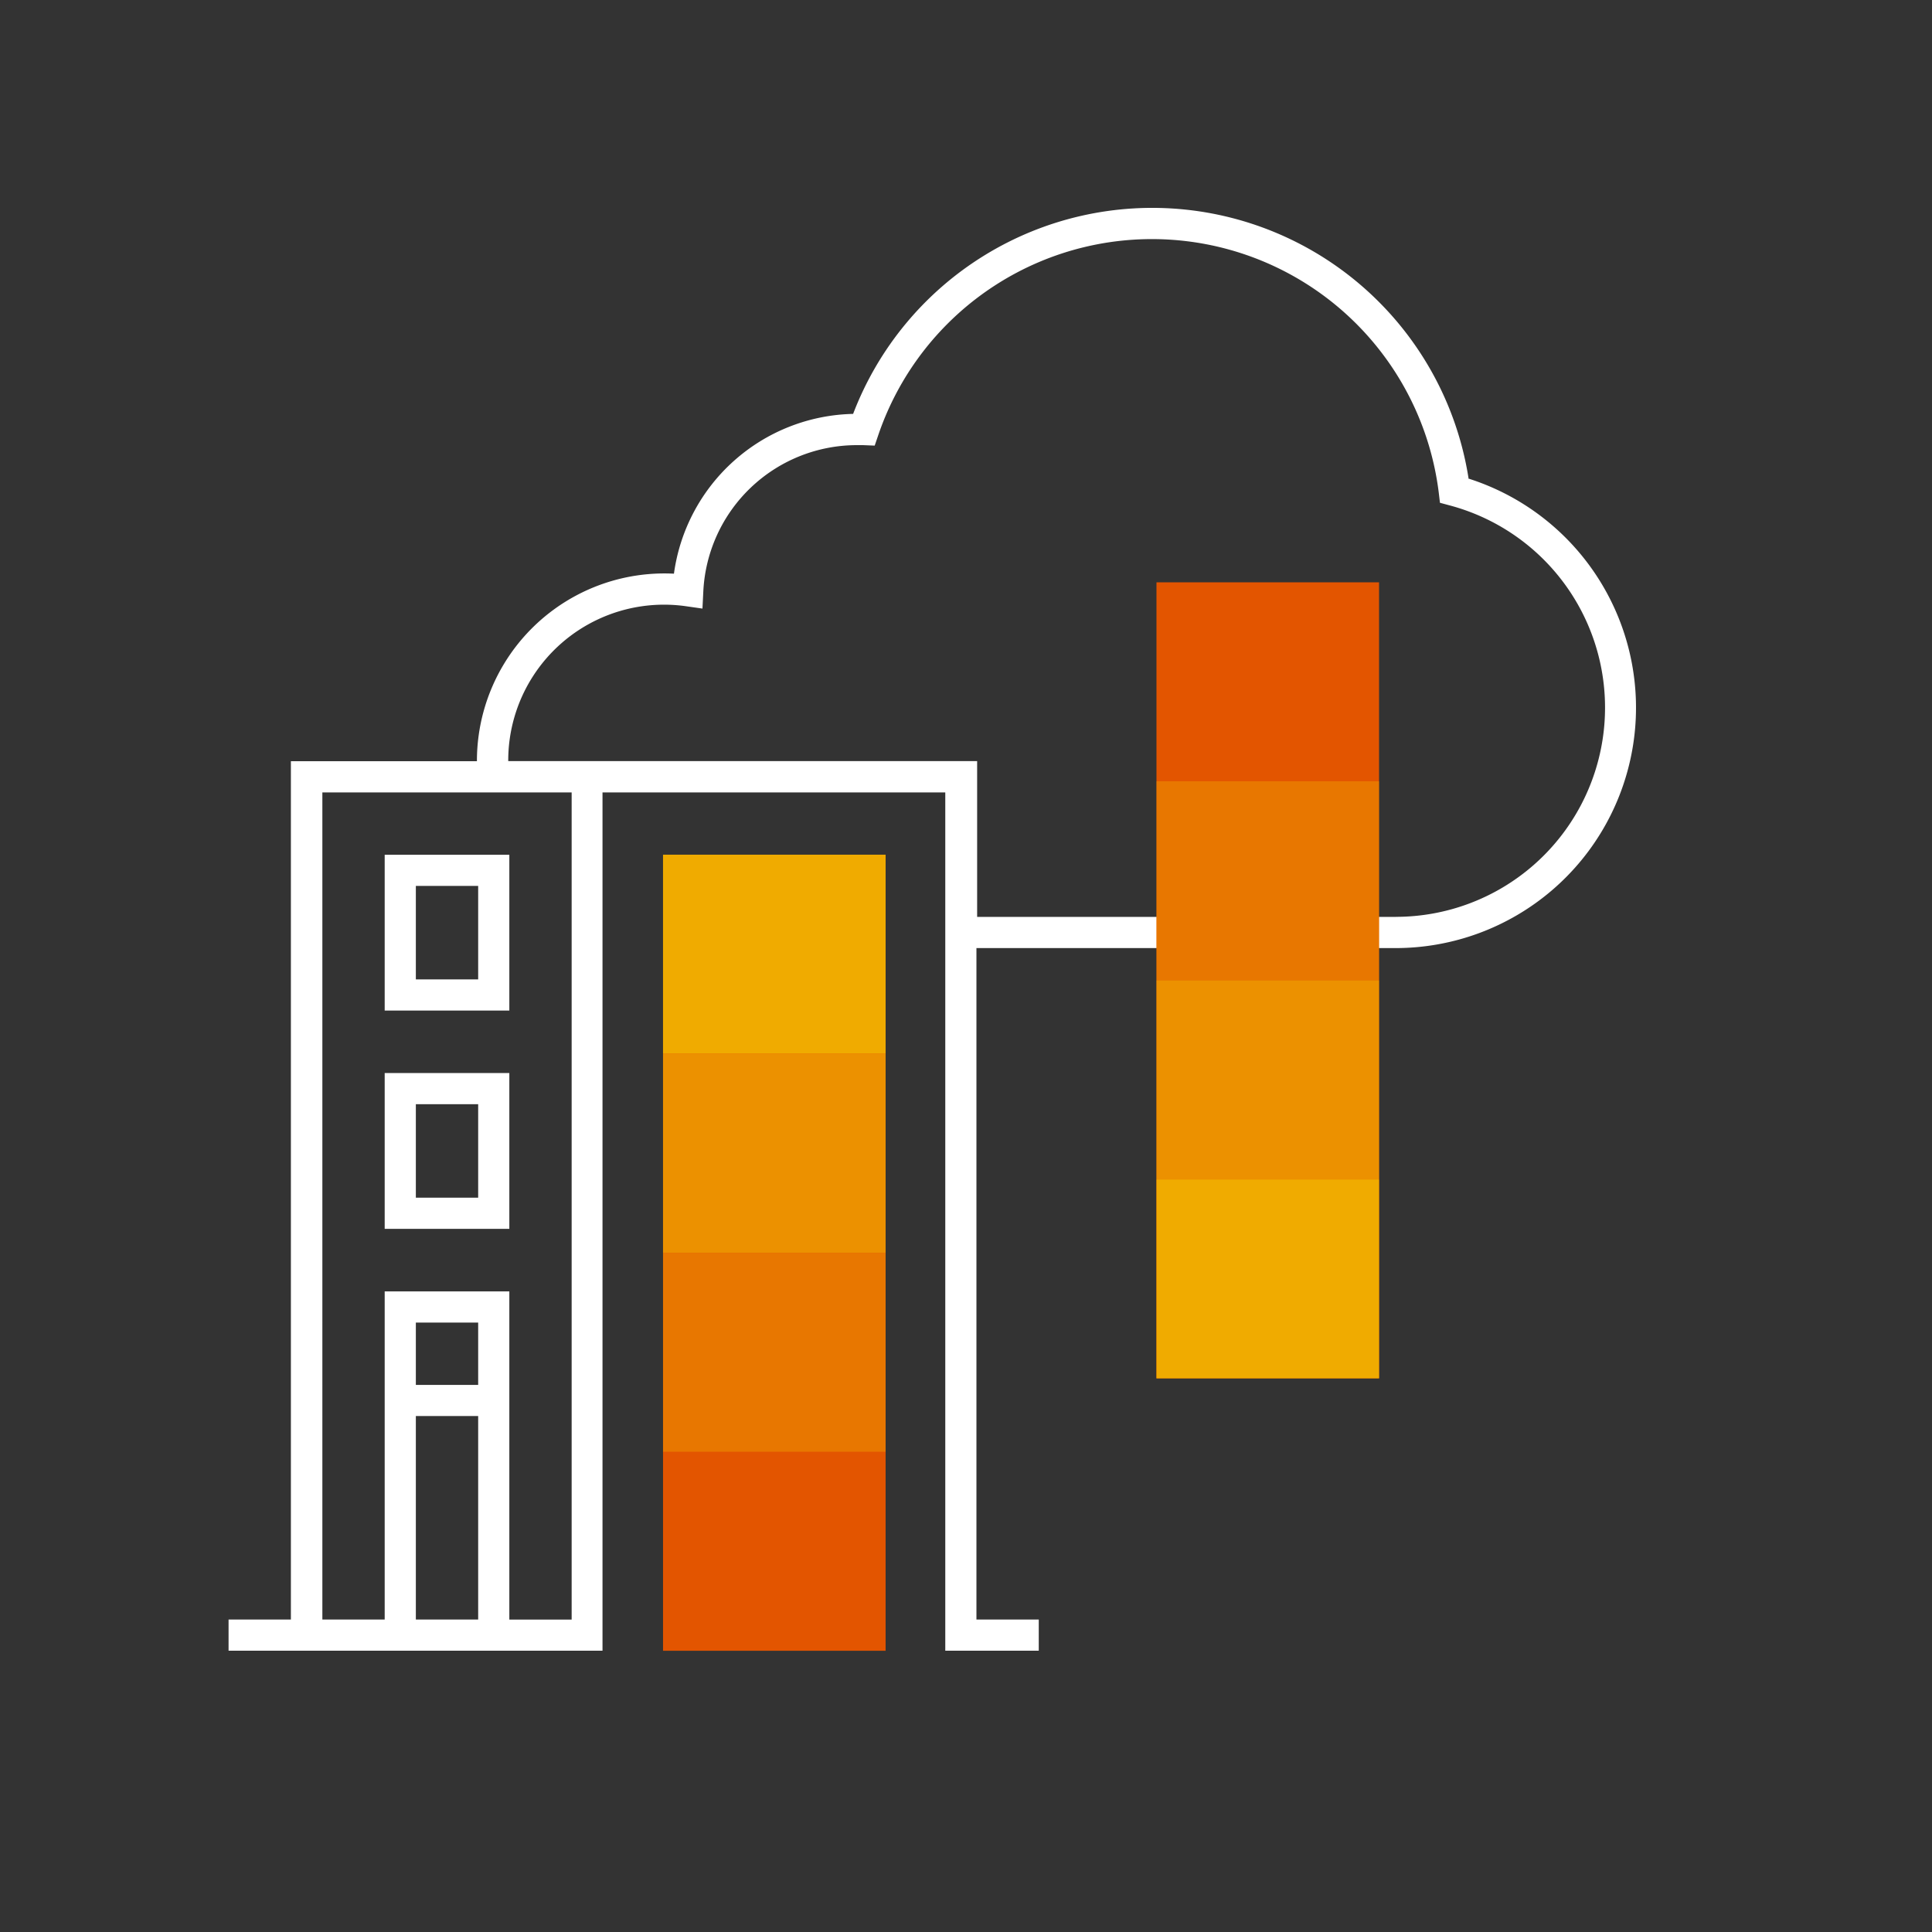 <svg xmlns="http://www.w3.org/2000/svg" viewBox="0 0 248 248"><rect x="0" y="0" width="248" height="248" fill="#333333" stroke="none"/><defs><style>.cls-1{fill:#fff;}.cls-2{fill:#e35500;}.cls-3,.cls-4,.cls-5{fill:#f0ab00;}.cls-4{opacity:0.7;}.cls-5{opacity:0.4;}</style></defs><title>282104-pictogram-neg</title><g id="outlines_--_combound_path" data-name="outlines -- combound path"><path class="cls-1" d="M188.51,61.4a41.1,41.1,0,0,0-79-8.27,23.73,23.73,0,0,0-23,20.51,24.07,24.07,0,0,0-25.29,24s0,0,0,.07H37.34V207.89h-8v4h48V101.72h44V211.89h12v-4h-8V121.7h53.8a30.86,30.86,0,0,0,9.29-60.29ZM61.38,207.89h-8V181.77h8Zm0-30.12h-8v-8h8Zm12,30.13h-8V165.77h-16v42.12h-8V101.72h32Zm105.85-90.2h-53.8v-20H65.24s0,0,0-.07A20,20,0,0,1,88,77.81l2.17.31.11-2.19a19.74,19.74,0,0,1,19.75-18.79l.76,0,1.49.06.48-1.41a37.1,37.1,0,0,1,71.92,7.41l.16,1.34,1.3.35a26.86,26.86,0,0,1-7,52.8Z"/><path class="cls-1" d="M65.38,137.74h-16v20h16Zm-4,16h-8v-12h8Z"/><path class="cls-1" d="M65.38,109.72h-16v20h16Zm-4,16h-8v-12h8Z"/></g><g id="color_band" data-name="color band"><rect class="cls-2" x="85.11" y="109.72" width="28.57" height="102.18"/><rect class="cls-2" x="148.45" y="74.75" width="28.57" height="102.18"/></g><g id="_100_band" data-name="100% band"><rect class="cls-3" x="85.11" y="109.71" width="28.57" height="25.54"/><rect class="cls-3" x="148.45" y="151.39" width="28.57" height="25.54"/></g><g id="_70_band" data-name="70% band"><rect class="cls-4" x="85.11" y="135.26" width="28.57" height="25.54"/><rect class="cls-4" x="148.45" y="125.84" width="28.57" height="25.54"/></g><g id="_40_band" data-name="40% band"><rect class="cls-5" x="85.11" y="160.81" width="28.57" height="25.54"/><rect class="cls-5" x="148.45" y="100.29" width="28.57" height="25.54"/></g></svg>